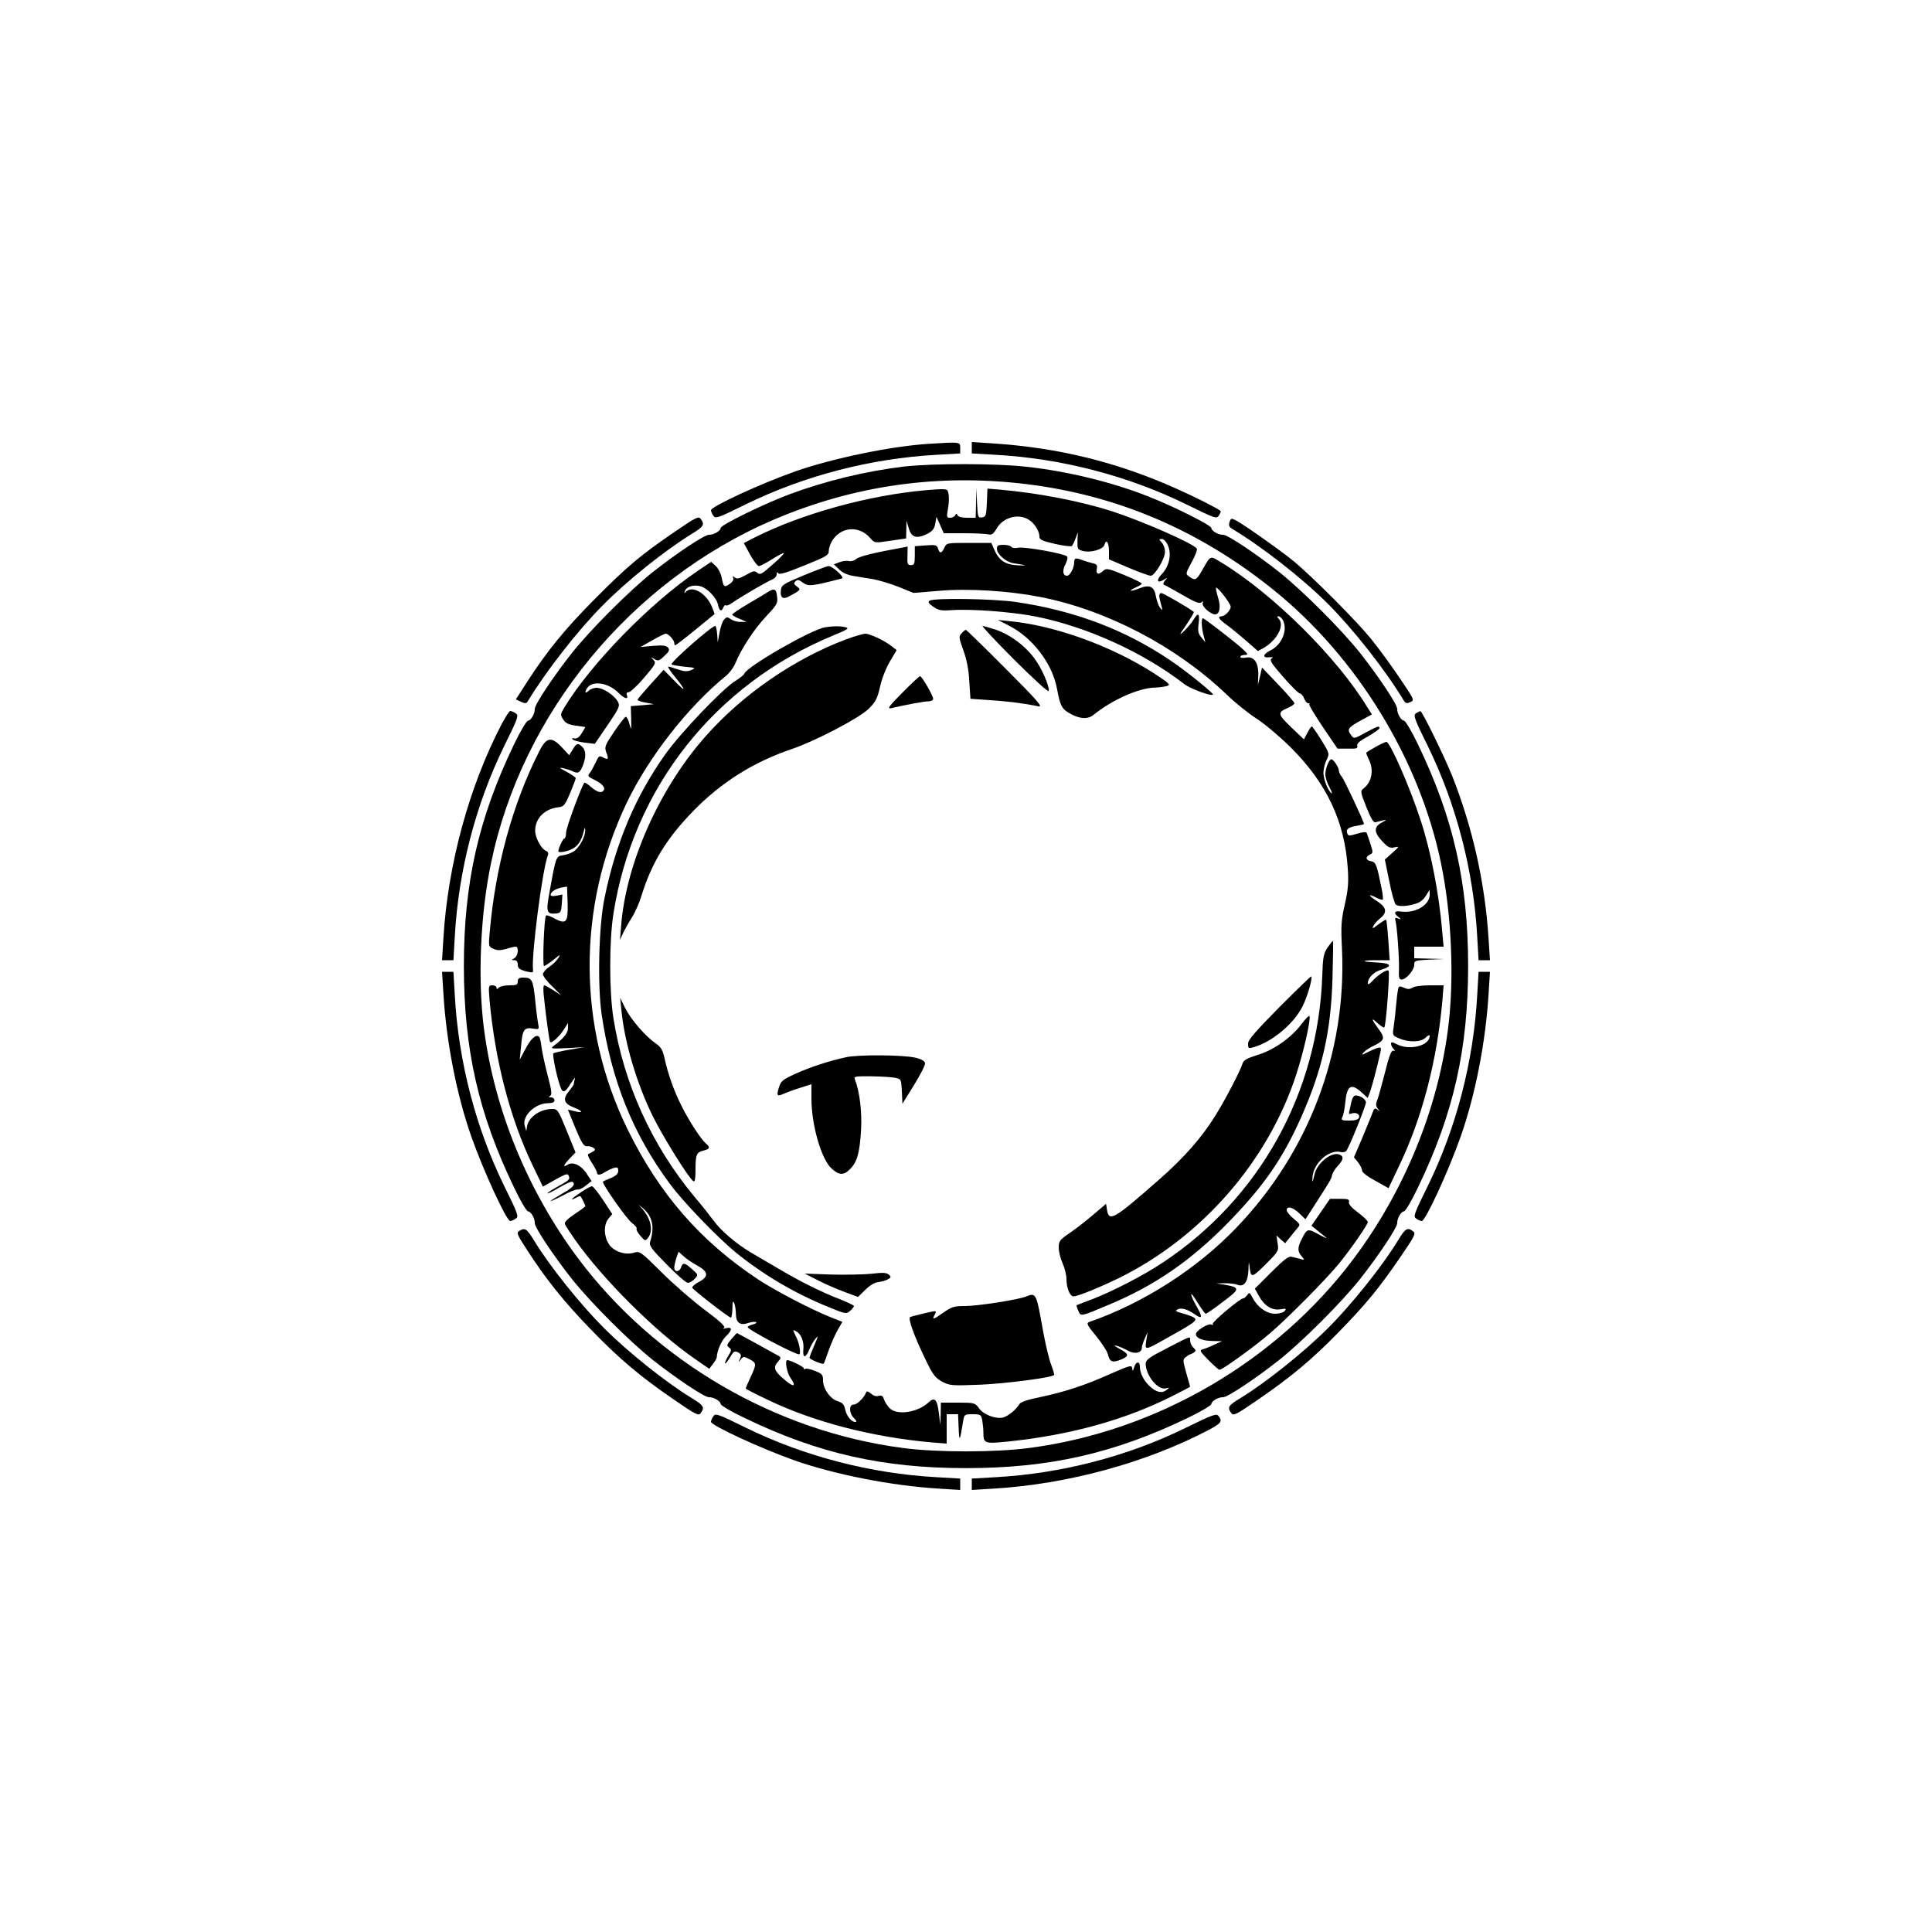 <?xml version="1.0" standalone="no"?>
<!DOCTYPE svg PUBLIC "-//W3C//DTD SVG 20010904//EN"
 "http://www.w3.org/TR/2001/REC-SVG-20010904/DTD/svg10.dtd">
<svg version="1.0" xmlns="http://www.w3.org/2000/svg"
 width="1000pt" height="1000pt" viewBox="0 0 1000 1000"
 preserveAspectRatio="xMidYMid meet">
<g transform="translate(0,1000) scale(0.1,-0.1)"
fill="#000000" stroke="none">
<path d="M4810 7703 c-196 -12 -500 -75 -694 -143 -181 -64 -436 -182 -436
-201 0 -5 5 -18 12 -28 11 -17 21 -14 171 60 301 147 643 236 985 255 l122 7
0 29 c0 31 1 31 -160 21z"/>
<path d="M5030 7683 l0 -30 123 -7 c341 -19 683 -108 984 -255 153 -75 160
-78 172 -59 7 11 11 21 9 23 -14 13 -133 73 -223 113 -311 140 -617 215 -957
237 l-108 7 0 -29z"/>
<path d="M4677 7585 c-196 -24 -400 -73 -587 -142 -134 -50 -360 -160 -360
-176 0 -15 -37 -36 -60 -35 -22 2 -172 -99 -290 -192 -124 -99 -321 -296 -420
-420 -93 -118 -194 -268 -192 -290 1 -23 -20 -60 -35 -60 -7 0 -40 -55 -72
-122 -184 -382 -260 -717 -260 -1148 0 -431 76 -766 260 -1147 32 -68 65 -123
72 -123 15 0 36 -37 35 -60 -2 -22 99 -172 192 -290 99 -124 296 -321 420
-420 118 -93 268 -194 290 -192 23 1 60 -20 60 -35 0 -7 55 -40 123 -72 381
-184 716 -260 1147 -260 431 0 766 76 1148 260 67 32 122 65 122 72 0 15 37
36 60 35 22 -2 172 99 290 192 124 99 321 296 420 420 93 118 194 268 192 290
-1 23 20 60 35 60 7 0 40 55 72 123 184 381 260 716 260 1147 0 431 -76 766
-260 1148 -32 67 -65 122 -72 122 -15 0 -36 37 -35 60 2 22 -99 172 -192 290
-99 124 -296 321 -420 420 -118 93 -268 194 -290 192 -23 -1 -60 20 -60 35 0
14 -191 110 -323 162 -185 74 -421 132 -634 155 -156 18 -487 18 -636 1z m638
-91 c470 -58 894 -239 1275 -546 432 -347 758 -878 869 -1418 55 -265 69 -600
36 -855 -54 -419 -227 -840 -487 -1188 -399 -533 -1021 -896 -1683 -982 -173
-23 -477 -23 -650 0 -662 86 -1284 449 -1683 982 -260 348 -433 769 -487 1188
-33 255 -19 590 36 855 160 778 723 1462 1461 1779 418 179 855 241 1313 185z"/>
<path d="M4795 7463 c-299 -26 -647 -122 -895 -248 l-50 -26 32 -59 c18 -33
39 -60 46 -60 7 0 38 16 69 36 30 19 57 33 60 31 2 -3 -24 -30 -59 -60 -55
-49 -64 -54 -78 -42 -14 12 -21 11 -59 -11 -34 -19 -47 -22 -58 -13 -11 9 -12
9 -8 -3 4 -9 -4 -21 -19 -31 -28 -19 -31 -16 -41 35 -4 20 -17 46 -30 58 l-24
22 -68 -46 c-245 -164 -556 -483 -692 -708 -21 -35 -21 -38 -6 -62 13 -20 29
-27 66 -32 l49 -7 -18 -31 c-13 -21 -25 -30 -38 -28 -12 3 -16 0 -9 -6 6 -5
33 -12 62 -16 l52 -6 66 97 c61 90 65 99 53 121 -17 33 -77 72 -110 72 -14 0
-34 -7 -42 -16 -17 -16 -21 -8 -8 13 26 42 108 31 161 -21 35 -35 56 -39 45
-11 -3 7 1 12 9 12 8 -1 44 32 80 74 61 72 64 77 49 94 -16 16 -16 16 5 4 20
-12 25 -10 52 16 25 23 28 31 19 43 -10 11 -27 13 -78 9 l-65 -6 60 34 c33 19
65 35 71 35 14 0 44 -33 44 -48 0 -7 2 -12 5 -12 3 0 50 36 105 81 l99 81 -14
37 c-29 70 -100 112 -134 79 -10 -11 -11 -10 -5 5 7 20 44 32 78 23 36 -9 85
-60 92 -95 7 -34 18 -40 28 -15 4 9 9 14 13 11 3 -4 18 2 32 12 40 29 183 112
209 122 12 5 22 16 22 26 0 12 3 14 8 6 5 -9 42 2 135 40 116 47 127 53 127
77 0 14 9 38 19 54 48 72 141 76 197 9 21 -24 21 -24 102 -12 l82 12 1 46 1
46 12 -40 c14 -48 41 -55 96 -28 27 14 36 26 41 53 l6 35 19 -42 19 -43 105 0
c58 0 114 -3 126 -6 17 -4 26 2 43 31 37 63 124 81 177 37 26 -22 44 -55 44
-80 0 -15 14 -22 80 -37 44 -10 83 -15 88 -11 4 4 13 22 19 39 l12 32 -2 -44
c-1 -42 0 -45 28 -53 41 -10 106 8 112 33 9 32 23 10 23 -34 l0 -42 100 -43
c55 -23 107 -42 116 -42 21 0 74 88 74 124 0 16 -7 38 -17 48 -15 17 -15 18 1
18 10 0 23 -14 32 -35 19 -46 5 -107 -32 -146 -31 -32 -25 -51 9 -30 21 13 21
13 7 -4 -9 -11 -11 -20 -5 -22 6 -2 48 -25 95 -52 63 -37 88 -47 98 -39 9 8
11 7 7 -4 -6 -16 41 -58 64 -58 24 0 31 37 16 86 -8 26 -13 50 -11 52 7 7 76
-82 76 -98 0 -19 -30 -50 -48 -50 -23 0 -12 -17 31 -47 23 -17 68 -54 100 -82
l58 -51 31 17 c70 42 109 118 76 151 -9 9 -9 12 0 12 6 0 16 -9 22 -19 27 -52
-5 -129 -65 -158 -39 -19 -42 -40 -4 -35 18 2 20 0 10 -7 -11 -7 1 -27 60 -94
41 -47 80 -86 87 -86 7 -1 17 -12 22 -26 5 -14 15 -25 21 -25 7 0 10 -3 6 -6
-3 -3 29 -56 70 -117 l76 -112 54 0 c44 -1 52 1 48 15 -3 11 12 25 55 48 33
19 60 38 60 43 0 14 -8 11 -72 -23 -58 -32 -60 -33 -74 -14 -23 31 -18 39 46
75 l61 33 -23 36 c-154 256 -491 590 -757 751 -60 36 -53 39 -99 -41 -29 -52
-37 -55 -67 -32 -19 14 -19 15 13 74 18 33 30 64 27 70 -16 26 -278 141 -440
194 -160 51 -373 93 -572 111 l-72 6 -3 -73 c-3 -67 -5 -73 -25 -76 -21 -3
-22 1 -26 75 l-3 78 -2 -77 -2 -78 -44 0 c-26 0 -47 5 -50 13 -5 10 -7 10 -12
0 -3 -7 -15 -13 -26 -13 -18 0 -19 4 -12 43 8 45 7 83 -2 98 -5 9 -28 9 -109
2z"/>
<path d="M4888 7165 c-14 -30 -24 -32 -33 -4 -6 18 -13 20 -63 16 l-57 -4 0
-49 c0 -42 -3 -49 -20 -49 -17 0 -20 6 -18 48 l1 48 -36 -7 c-135 -24 -215
-44 -230 -57 -10 -9 -27 -14 -38 -11 -11 3 -33 0 -49 -6 l-29 -11 27 -26 c17
-17 43 -29 74 -34 26 -5 73 -12 104 -17 30 -6 89 -23 131 -40 l76 -31 133 11
c154 13 360 0 524 -32 345 -68 703 -256 961 -502 44 -43 116 -101 160 -129 43
-28 122 -95 175 -148 186 -185 279 -383 295 -625 5 -73 2 -110 -15 -186 -19
-82 -21 -113 -15 -230 25 -535 -171 -1053 -546 -1444 -205 -214 -482 -391
-763 -489 -15 -6 -10 -16 37 -73 30 -37 58 -80 61 -96 9 -38 24 -43 70 -24 41
18 39 28 -13 56 -26 15 -30 19 -12 14 14 -3 40 -15 58 -25 35 -20 72 -12 72
15 0 8 7 29 15 47 l15 34 -7 -44 c-7 -53 -12 -54 126 24 128 71 140 82 121 95
-8 6 -35 15 -59 22 -34 9 -40 13 -27 20 20 11 51 2 89 -24 39 -28 43 -17 14
34 -41 71 -42 98 -1 30 21 -34 41 -62 45 -62 4 0 45 28 89 62 90 67 91 74 5
89 l-40 6 45 1 c25 0 54 -3 65 -8 34 -13 55 15 57 79 1 38 2 45 5 21 7 -67 10
-67 83 5 68 68 69 70 63 110 l-6 40 22 -20 23 -20 24 30 c13 17 31 38 40 49
15 17 14 20 -20 48 -20 16 -36 36 -36 44 0 24 32 16 66 -17 l31 -30 60 93 c74
116 73 114 78 137 2 10 15 31 29 46 31 33 33 51 7 60 -42 13 -114 -46 -127
-103 -10 -45 -14 -49 -10 -9 9 72 88 139 146 124 11 -3 24 0 29 7 14 17 101
232 101 250 0 16 -29 36 -54 36 -8 0 -17 -13 -21 -32 -4 -18 -9 -41 -11 -50
-4 -13 -1 -16 10 -12 24 9 47 -3 40 -21 -4 -10 -20 -15 -50 -15 -39 0 -44 2
-36 18 5 9 12 43 15 75 9 91 31 103 89 49 l27 -25 11 28 c10 25 39 136 55 208
5 26 4 28 -17 22 -13 -4 -36 -14 -53 -23 -27 -14 -29 -14 -17 1 8 9 34 26 58
37 50 25 54 38 20 83 -38 52 -41 64 -8 33 18 -16 34 -27 37 -24 9 8 30 287 22
294 -8 8 -53 -20 -84 -54 -15 -16 -23 -20 -23 -11 0 28 31 59 70 70 60 18 50
34 -22 37 -85 4 -87 12 -3 12 l68 0 -7 102 c-4 57 -9 104 -11 107 -3 2 -21 -9
-41 -24 -30 -23 -34 -24 -25 -7 6 11 22 29 36 40 36 29 32 55 -15 86 -48 31
-53 43 -9 21 17 -9 33 -14 36 -12 3 3 0 32 -7 64 -23 115 -29 131 -52 135 -28
4 -33 22 -9 34 18 8 19 11 5 54 -8 25 -17 50 -19 57 -3 8 -15 8 -50 -2 -39
-12 -47 -12 -51 0 -9 22 3 33 46 40 22 4 40 8 40 10 0 12 -103 231 -115 245
-8 9 -15 23 -15 31 0 17 -28 59 -39 59 -12 0 -31 -48 -31 -78 0 -15 9 -45 21
-66 11 -21 16 -35 11 -32 -17 10 -42 73 -42 106 0 18 7 47 16 66 16 33 16 34
-27 104 -24 38 -46 70 -49 70 -3 0 -14 -15 -23 -33 l-18 -34 -66 63 c-70 67
-72 77 -17 100 19 8 34 19 34 24 0 5 -38 49 -84 97 l-84 88 -10 -45 -11 -45 2
52 c1 65 -23 98 -65 89 -16 -3 -28 -1 -28 4 0 6 10 10 23 10 20 1 18 4 -18 37
-49 43 -192 153 -199 153 -9 0 -7 -52 4 -90 l9 -35 -20 25 c-17 20 -20 33 -15
72 7 54 -2 61 -26 21 -9 -16 -31 -41 -48 -58 -29 -28 -29 -25 11 32 23 35 41
64 38 66 -23 19 -158 97 -167 97 -15 0 -15 -14 -2 -60 9 -32 8 -33 -6 -15 -8
11 -17 37 -21 58 -8 51 -32 63 -85 42 -22 -9 -42 -14 -45 -12 -2 2 10 10 27
17 16 7 30 16 30 19 0 4 -41 24 -91 45 -83 34 -93 36 -108 22 -25 -23 -39 -19
-34 9 4 20 0 25 -23 30 -16 4 -39 11 -52 16 -34 13 -42 11 -42 -11 0 -29 -21
-70 -37 -70 -22 0 -26 26 -8 60 9 18 13 36 8 40 -15 15 -223 52 -252 45 -17
-3 -32 -2 -36 4 -3 6 -22 11 -41 11 -28 0 -34 -4 -34 -20 0 -28 45 -68 84 -75
73 -11 78 -14 23 -11 -64 3 -98 26 -122 84 l-14 32 -116 0 c-113 0 -116 0
-127 -25z"/>
<path d="M4160 7022 c-105 -44 -115 -50 -118 -76 -5 -40 10 -51 44 -32 59 32
61 34 39 50 -16 12 -18 17 -8 27 11 10 18 9 39 -7 28 -20 44 -19 202 22 16 5
-49 64 -69 64 -8 0 -66 -22 -129 -48z"/>
<path d="M3975 6936 c-11 -7 -57 -35 -102 -61 -46 -27 -83 -52 -83 -56 0 -4
17 -14 38 -22 l37 -16 -30 0 c-17 -1 -40 6 -52 14 -18 13 -22 13 -36 -3 -8 -9
-18 -39 -23 -67 l-9 -50 -3 43 c-2 23 -6 42 -10 42 -19 0 -235 -190 -226 -199
3 -3 33 -8 67 -12 58 -5 60 -6 35 -17 -22 -9 -36 -8 -69 3 -23 8 -46 15 -50
15 -5 0 11 -25 36 -55 60 -75 57 -82 -7 -16 l-53 54 -67 -74 c-37 -41 -68 -77
-68 -81 0 -4 19 -11 43 -15 l42 -8 -60 -5 -60 -5 2 -65 c1 -61 1 -63 -9 -27
-5 20 -14 37 -19 37 -4 0 -32 -35 -60 -77 -48 -71 -51 -79 -41 -107 14 -36 10
-41 -17 -26 -19 10 -23 7 -38 -27 -10 -21 -23 -45 -31 -55 -12 -14 -9 -18 22
-33 41 -20 60 -40 51 -55 -10 -17 -32 -12 -65 16 -17 15 -33 25 -35 23 -14
-15 -95 -234 -95 -258 0 -17 -4 -31 -9 -31 -7 0 -31 -51 -31 -66 0 -10 44 -2
70 11 32 16 49 43 61 90 6 25 7 26 8 7 1 -29 -25 -80 -53 -104 -11 -10 -38
-21 -58 -24 -41 -7 -39 0 -74 -193 -19 -102 -15 -114 36 -109 22 3 25 8 28 50
l3 48 -30 -6 c-18 -4 -31 -2 -31 4 0 15 24 31 56 38 l29 5 3 -86 c3 -100 -7
-112 -70 -78 -21 12 -40 18 -42 14 -10 -15 -19 -261 -10 -261 5 0 27 15 49 32
36 30 38 30 24 8 -9 -14 -30 -34 -47 -45 -17 -11 -31 -28 -32 -37 0 -9 21 -38
48 -63 l47 -47 -40 26 c-22 14 -43 26 -48 26 -5 0 -6 -26 -2 -57 12 -115 28
-228 32 -236 7 -11 50 29 74 68 l19 30 0 -27 c0 -25 -25 -55 -75 -92 -18 -14
-11 -15 70 -11 l90 5 -77 -13 c-42 -7 -80 -16 -84 -19 -6 -7 19 -128 37 -175
12 -33 24 -29 54 20 15 23 24 34 21 24 -3 -10 -6 -22 -6 -27 0 -5 -12 -22 -26
-39 -33 -40 -25 -64 28 -84 48 -19 47 -31 0 -18 -18 5 -32 8 -32 6 0 -1 18
-45 39 -96 31 -74 43 -93 58 -92 10 2 25 -2 33 -7 13 -9 13 -11 0 -20 -8 -5
-19 -11 -25 -13 -5 -2 2 -22 18 -45 15 -23 27 -46 27 -52 0 -14 17 -13 43 4
12 8 32 17 45 21 18 5 22 2 22 -15 0 -15 -11 -26 -37 -37 -21 -8 -40 -17 -42
-19 -8 -8 124 -196 151 -215 15 -11 26 -24 23 -29 -3 -5 6 -21 20 -37 24 -27
25 -28 40 -9 27 35 14 97 -28 146 l-22 25 24 -20 c49 -42 60 -97 36 -173 -6
-19 7 -37 86 -117 51 -52 100 -95 109 -95 9 0 25 9 36 21 19 21 18 21 -14 50
-38 34 -48 36 -57 9 -8 -25 -35 -26 -35 -1 0 10 5 32 11 50 l11 32 25 -22 c13
-13 45 -35 71 -49 59 -32 62 -57 10 -85 -21 -11 -36 -24 -35 -30 4 -11 188
-154 200 -155 4 0 7 21 8 48 0 35 3 42 9 27 5 -11 9 -37 9 -57 1 -45 22 -60
63 -46 15 5 33 8 40 5 7 -2 1 -8 -14 -12 -16 -4 -28 -10 -28 -14 0 -13 243
-141 266 -141 11 0 2 56 -15 90 -19 39 -19 40 0 29 26 -13 42 -55 37 -96 -2
-20 1 -33 7 -33 6 0 16 15 23 33 7 17 21 43 32 57 17 21 16 17 -5 -33 -14 -32
-25 -61 -25 -65 0 -8 70 -37 74 -30 1 1 13 32 25 68 13 36 34 84 47 106 l24
42 -58 23 c-103 41 -285 136 -377 196 -300 199 -511 441 -676 776 -261 533
-263 1151 -5 1692 114 237 316 496 514 657 18 15 40 44 48 65 32 77 97 176
158 241 58 62 63 70 58 105 -4 39 -14 44 -47 23z"/>
<path d="M4812 6891 c-11 -6 -6 -14 18 -31 27 -19 40 -22 98 -18 99 7 312 -9
432 -33 267 -53 560 -187 770 -350 31 -24 139 -64 148 -54 6 5 -142 125 -222
178 -234 158 -496 257 -797 301 -114 17 -424 22 -447 7z"/>
<path d="M5218 6764 c125 -62 229 -198 253 -329 16 -85 24 -103 60 -124 52
-32 98 -36 128 -12 96 78 234 140 318 142 21 1 49 4 62 8 22 6 16 12 -63 64
-222 143 -513 249 -751 272 l-60 6 53 -27z"/>
<path d="M4270 6753 c-72 -12 -402 -202 -417 -239 -2 -7 -24 -24 -46 -38 -63
-37 -284 -268 -364 -381 -155 -219 -255 -456 -314 -743 -30 -144 -37 -449 -15
-602 51 -344 162 -620 355 -880 68 -92 242 -272 336 -350 142 -116 307 -214
483 -285 89 -37 93 -37 112 -20 11 10 20 21 20 25 0 4 -33 19 -72 35 -95 36
-212 95 -318 158 -47 27 -112 66 -145 85 -77 46 -155 113 -193 166 -17 23 -60
78 -97 121 -222 267 -366 585 -420 925 -22 139 -22 400 0 540 102 652 525
1188 1138 1441 73 30 84 37 65 42 -25 7 -67 7 -108 0z"/>
<path d="M5250 6585 c97 -97 176 -169 178 -162 5 25 -37 121 -76 172 -50 66
-124 120 -196 145 -33 11 -65 20 -70 20 -6 0 68 -79 164 -175z"/>
<path d="M4977 6722 c-15 -16 -14 -23 9 -87 17 -47 28 -100 31 -161 l6 -91
101 -7 c93 -6 174 -16 251 -32 25 -5 -4 29 -170 195 -110 111 -203 201 -206
201 -3 0 -13 -8 -22 -18z"/>
<path d="M4380 6691 c-269 -101 -535 -284 -727 -501 -240 -270 -413 -659 -438
-981 l-6 -74 16 35 c9 19 29 55 45 80 16 25 39 76 50 113 53 171 129 296 268
439 145 149 312 254 513 322 120 41 346 159 395 207 36 36 45 52 59 114 9 42
31 97 51 131 l35 59 -23 18 c-36 30 -115 67 -140 67 -13 -1 -57 -14 -98 -29z"/>
<path d="M4670 6414 c-66 -66 -79 -84 -60 -80 87 20 175 36 196 36 13 0 24 6
24 13 0 16 -58 117 -68 117 -4 0 -46 -39 -92 -86z"/>
<path d="M2790 6109 c-137 -270 -226 -597 -255 -931 -7 -77 -6 -78 19 -89 20
-9 35 -9 65 -1 21 7 43 12 50 12 18 0 13 -48 -6 -59 -17 -10 -17 -10 0 -11 11
0 17 -8 17 -23 0 -18 8 -25 40 -34 36 -9 41 -8 39 6 -10 70 48 520 77 595 4
10 0 18 -10 22 -24 9 -56 68 -56 104 0 65 50 115 123 122 25 3 32 12 58 73 16
38 29 73 29 77 0 4 -21 19 -47 33 -38 20 -42 24 -18 19 17 -4 38 -11 47 -15
29 -15 39 -10 54 26 18 45 18 80 -2 99 -22 22 -30 20 -50 -14 l-18 -29 -36 39
c-56 60 -82 56 -120 -21z"/>
<path d="M7120 6134 c-25 -14 -46 -27 -48 -29 -2 -2 4 -17 12 -34 28 -54 18
-117 -25 -151 -19 -15 -18 -18 13 -97 24 -60 37 -82 48 -79 59 16 65 16 33 -1
-43 -22 -43 -51 2 -98 29 -31 39 -36 62 -31 27 6 27 5 -11 -29 l-38 -34 23
-113 c12 -62 28 -116 33 -120 15 -11 55 -10 99 3 26 7 44 21 57 42 l20 32 0
-26 c0 -54 -75 -98 -150 -87 -33 5 -39 -8 -12 -28 16 -13 16 -14 -2 -8 -15 6
-17 3 -13 -12 8 -29 20 -193 18 -251 -2 -43 1 -53 14 -53 23 0 65 49 65 76 0
22 4 23 78 27 l77 3 -77 2 -78 2 0 30 0 30 76 0 76 0 -7 78 c-17 200 -59 416
-112 577 -56 172 -158 405 -177 405 -6 0 -31 -12 -56 -26z"/>
<path d="M6871 5095 c-20 -30 -24 -49 -27 -147 -22 -606 -325 -1151 -824
-1482 -100 -67 -265 -152 -370 -192 -41 -15 -76 -29 -78 -30 -1 -1 3 -13 9
-28 14 -31 9 -32 159 31 237 99 424 228 616 424 184 189 281 328 377 542 111
250 156 445 164 725 3 105 4 192 2 192 -2 0 -15 -16 -28 -35z"/>
<path d="M6622 4787 c-126 -128 -162 -169 -162 -189 0 -25 2 -26 30 -18 96 28
208 122 253 213 25 51 52 145 44 153 -2 2 -76 -70 -165 -159z"/>
<path d="M2680 4920 c0 -17 -7 -20 -43 -20 -24 0 -48 -5 -55 -12 -9 -9 -12 -9
-12 0 0 7 -10 12 -21 12 -21 0 -21 -3 -15 -77 28 -311 106 -611 221 -851 l55
-114 64 36 c56 31 65 34 70 19 7 -18 4 -21 -67 -60 -26 -14 -45 -28 -43 -30 2
-2 30 12 62 31 32 19 62 32 66 29 20 -11 3 -31 -52 -61 -33 -19 -60 -36 -60
-39 0 -2 28 11 63 29 34 19 69 33 77 31 8 -1 28 8 43 21 l29 23 -24 36 c-28
45 -72 66 -99 49 -28 -18 -23 -2 11 33 l29 30 -46 113 c-43 106 -47 112 -75
112 -62 0 -122 -42 -130 -90 l-4 -25 -8 28 c-15 51 54 117 122 117 22 0 32 5
32 15 0 8 -8 15 -17 15 -13 0 -15 2 -5 8 10 7 7 29 -14 108 -14 54 -28 119
-31 144 -3 25 -8 49 -12 53 -16 16 -43 -8 -71 -62 l-30 -56 7 70 c7 85 16 99
61 91 32 -5 33 -4 28 22 -3 15 -11 72 -16 126 -11 105 -16 116 -62 116 -21 0
-28 -5 -28 -20z"/>
<path d="M7236 4877 c-3 -12 -7 -49 -10 -82 -3 -33 -8 -81 -12 -107 -7 -48 -7
-48 29 -63 52 -22 113 -19 137 5 12 12 20 15 20 8 -1 -51 -104 -77 -170 -43
-24 12 -30 13 -30 2 0 -7 6 -19 13 -26 10 -10 9 -12 -2 -9 -9 2 -22 -30 -42
-112 -16 -63 -34 -127 -40 -143 -9 -21 -8 -31 2 -45 12 -15 12 -16 -2 -5 -13
10 -17 7 -28 -25 -8 -20 -32 -79 -53 -129 l-40 -93 21 -26 c12 -15 21 -34 21
-43 0 -9 28 -31 69 -53 l68 -38 56 118 c118 246 195 542 223 855 l6 77 -71 0
c-39 0 -80 -5 -90 -12 -15 -9 -26 -9 -45 0 -23 10 -26 9 -30 -11z"/>
<path d="M3216 4775 c16 -170 79 -381 162 -551 56 -113 188 -324 211 -338 8
-5 11 14 11 61 0 78 5 89 43 98 31 8 34 17 11 36 -25 21 -88 117 -126 194 -40
79 -70 164 -88 246 -10 45 -19 60 -47 79 -52 36 -127 122 -157 182 l-26 53 6
-60z"/>
<path d="M6737 4700 c-53 -71 -145 -136 -230 -161 -51 -16 -71 -27 -75 -42 -9
-33 -89 -188 -141 -271 -70 -113 -161 -217 -292 -332 -233 -205 -259 -220
-269 -157 l-5 32 -65 -55 c-36 -31 -91 -74 -122 -95 -53 -36 -58 -43 -58 -77
0 -20 9 -57 20 -81 11 -24 20 -60 20 -82 0 -45 18 -89 36 -89 23 0 135 46 240
97 428 213 768 604 914 1053 37 114 75 281 68 300 -2 6 -20 -12 -41 -40z"/>
<path d="M4380 4528 c-88 -19 -186 -51 -261 -85 -68 -31 -77 -38 -87 -71 -14
-44 -10 -49 25 -33 16 7 54 21 86 31 l57 18 0 -74 c0 -137 51 -314 104 -362
38 -35 63 -37 95 -4 38 37 51 85 58 207 5 93 -8 197 -32 258 -7 15 1 17 86 16
52 -1 108 -4 124 -8 29 -6 30 -8 33 -70 l3 -64 60 97 c33 53 59 104 57 113 -2
12 -20 22 -53 29 -60 14 -292 16 -355 2z"/>
<path d="M3007 3829 c-48 -32 -63 -48 -26 -29 11 7 22 10 24 8 5 -6 25 -47 25
-51 0 -2 -25 -21 -56 -41 -38 -26 -54 -42 -50 -52 3 -8 27 -45 53 -82 145
-205 413 -472 616 -613 l78 -54 19 25 c11 14 20 30 20 35 1 34 25 88 50 111
32 31 30 48 -3 39 -14 -4 -18 -3 -9 2 8 7 -21 34 -100 93 -62 46 -163 134
-224 195 -108 107 -112 110 -143 101 -48 -14 -108 8 -131 47 -25 41 -26 97 -1
129 l20 24 -47 72 c-26 39 -52 72 -58 72 -6 0 -32 -14 -57 -31z"/>
<path d="M6836 3725 l-48 -69 22 -18 c12 -10 34 -27 48 -39 17 -12 5 -9 -29
10 -62 34 -63 34 -93 -26 -21 -41 -20 -62 2 -86 16 -20 16 -20 -8 -13 -14 3
-34 9 -45 11 -15 4 -40 -15 -105 -80 l-85 -85 20 -36 c28 -52 68 -78 112 -71
29 5 33 4 23 -8 -7 -9 -29 -15 -50 -15 -44 0 -91 34 -117 83 -14 28 -17 29
-28 13 -7 -9 -16 -17 -19 -16 -15 2 -165 -124 -159 -133 3 -6 1 -7 -6 -3 -15
9 -81 -31 -81 -49 0 -21 33 -35 87 -36 l48 -1 -40 -18 c-22 -11 -49 -21 -60
-24 -18 -5 -14 -11 30 -56 27 -27 53 -50 57 -50 15 0 176 116 258 186 93 79
290 278 360 363 60 73 150 203 150 216 0 6 -23 28 -51 49 -34 25 -49 43 -47
54 4 14 -4 17 -47 17 l-51 0 -48 -70z"/>
<path d="M4510 3407 c-41 -4 -136 -6 -210 -4 l-135 5 65 -33 c36 -19 98 -46
138 -61 l73 -27 39 38 c23 23 49 38 67 39 16 2 38 8 48 14 18 10 18 12 5 25
-12 10 -31 11 -90 4z"/>
<path d="M5310 3289 c-43 -17 -249 -49 -316 -49 -57 0 -69 -4 -114 -36 -51
-36 -58 -37 -40 -5 9 18 7 18 -53 4 -34 -8 -68 -17 -75 -19 -15 -4 18 -97 81
-226 35 -73 48 -90 83 -109 40 -21 48 -22 201 -16 132 6 365 36 379 50 2 2 -5
26 -15 53 -11 27 -29 104 -41 169 -37 205 -36 205 -90 184z"/>
<path d="M3785 3068 c-24 -28 -25 -33 -11 -43 13 -10 13 -15 -5 -44 -11 -18
-18 -35 -16 -38 3 -2 14 12 26 32 18 31 23 34 41 25 17 -9 18 -15 10 -33 -10
-20 -10 -21 4 -4 13 17 16 17 45 2 37 -19 38 -25 6 -93 -14 -30 -25 -56 -25
-59 0 -2 51 -29 113 -58 239 -115 539 -193 850 -221 l77 -6 0 76 0 76 30 0 29
0 3 -72 c3 -75 6 -70 23 35 6 36 7 37 49 37 41 0 44 -2 50 -31 3 -17 6 -46 6
-63 0 -58 5 -60 131 -47 321 34 601 111 847 235 50 25 92 47 92 49 0 1 -9 33
-20 71 -18 65 -19 70 -2 82 9 7 19 14 22 14 3 0 11 4 19 9 12 8 12 12 -2 26
-10 9 -17 25 -17 37 0 23 9 26 -123 -42 -88 -45 -107 -59 -107 -78 0 -61 63
-139 105 -128 20 5 20 5 1 -10 -23 -17 -52 -10 -84 20 -31 28 -52 69 -52 101
0 33 -22 29 -31 -6 -5 -16 -7 -18 -8 -6 -1 24 -8 22 -113 -24 -131 -59 -236
-93 -358 -119 -70 -14 -108 -27 -114 -38 -15 -27 -58 -62 -84 -69 -37 -9 -100
14 -124 47 -21 29 -24 30 -110 30 l-88 0 -1 -57 -2 -58 -7 58 c-9 74 -22 88
-53 59 -57 -54 -167 -70 -204 -29 -11 12 -24 32 -28 45 -5 17 -12 21 -27 17
-12 -4 -27 0 -40 12 -15 12 -22 14 -25 6 -10 -27 -46 -63 -64 -63 -26 0 -25
-44 1 -70 14 -14 16 -20 7 -20 -21 0 -46 32 -53 67 -5 23 -13 33 -37 40 -39
11 -77 65 -77 108 0 29 -5 35 -41 49 -22 9 -45 14 -50 11 -5 -4 -9 -2 -9 3 0
8 -69 42 -85 42 -14 0 -2 -66 16 -91 34 -48 17 -52 -33 -8 -52 44 -58 62 -30
92 15 17 15 21 2 29 -22 13 -214 118 -216 118 -1 0 -14 -14 -29 -32z"/>
<path d="M3496 7250 c-179 -122 -247 -179 -416 -349 -155 -156 -247 -268 -354
-434 l-56 -87 26 -12 c23 -11 29 -10 38 6 93 153 257 363 383 490 128 130 323
286 461 371 64 39 71 49 49 79 -11 15 -23 10 -131 -64z"/>
<path d="M6364 7298 c-5 -16 -2 -25 10 -33 157 -94 367 -258 500 -391 133
-134 296 -341 392 -500 9 -15 15 -16 34 -8 22 10 21 12 -55 124 -42 63 -110
156 -150 205 -74 91 -293 311 -395 397 -61 51 -260 192 -302 214 -25 13 -27
12 -34 -8z"/>
<path d="M2597 6253 c-169 -324 -279 -727 -302 -1110 l-7 -113 29 0 30 0 7
123 c19 341 108 683 255 984 74 150 77 160 60 171 -10 7 -23 12 -28 12 -5 0
-24 -30 -44 -67z"/>
<path d="M7329 6308 c-15 -10 -8 -30 62 -171 147 -301 236 -643 255 -984 l7
-123 30 0 29 0 -7 108 c-18 290 -82 575 -187 842 -39 98 -157 340 -166 339 -4
0 -14 -5 -23 -11z"/>
<path d="M2295 4858 c15 -251 69 -527 145 -742 64 -181 182 -436 201 -436 5 0
18 5 28 12 17 11 14 21 -60 171 -147 301 -236 643 -255 985 l-7 122 -30 0 -29
0 7 -112z"/>
<path d="M7646 4848 c-19 -342 -108 -684 -255 -985 -74 -150 -77 -160 -60
-171 10 -7 23 -12 28 -12 19 0 137 255 201 436 76 215 130 491 145 742 l7 112
-29 0 -30 0 -7 -122z"/>
<path d="M2688 3629 c-16 -9 -12 -19 39 -97 96 -150 193 -271 332 -414 148
-153 257 -245 436 -367 109 -75 121 -80 132 -65 22 30 15 40 -49 79 -133 81
-330 239 -452 361 -122 122 -280 319 -361 452 -39 63 -47 69 -77 51z"/>
<path d="M7235 3578 c-81 -133 -239 -330 -361 -452 -122 -122 -319 -280 -451
-361 -65 -39 -72 -49 -50 -79 11 -15 23 -10 132 65 175 120 285 211 425 355
144 148 207 225 320 390 74 108 79 120 64 131 -30 22 -40 15 -79 -49z"/>
<path d="M3692 2669 c-7 -10 -12 -23 -12 -28 0 -19 255 -137 435 -201 210 -73
499 -130 743 -145 l112 -7 0 29 0 30 -122 7 c-342 19 -684 108 -985 255 -150
74 -160 77 -171 60z"/>
<path d="M6136 2609 c-300 -147 -642 -236 -983 -255 l-123 -7 0 -30 0 -29 113
7 c383 23 786 133 1110 302 68 36 76 46 54 74 -11 14 -30 7 -171 -62z"/>
</g>
</svg>
